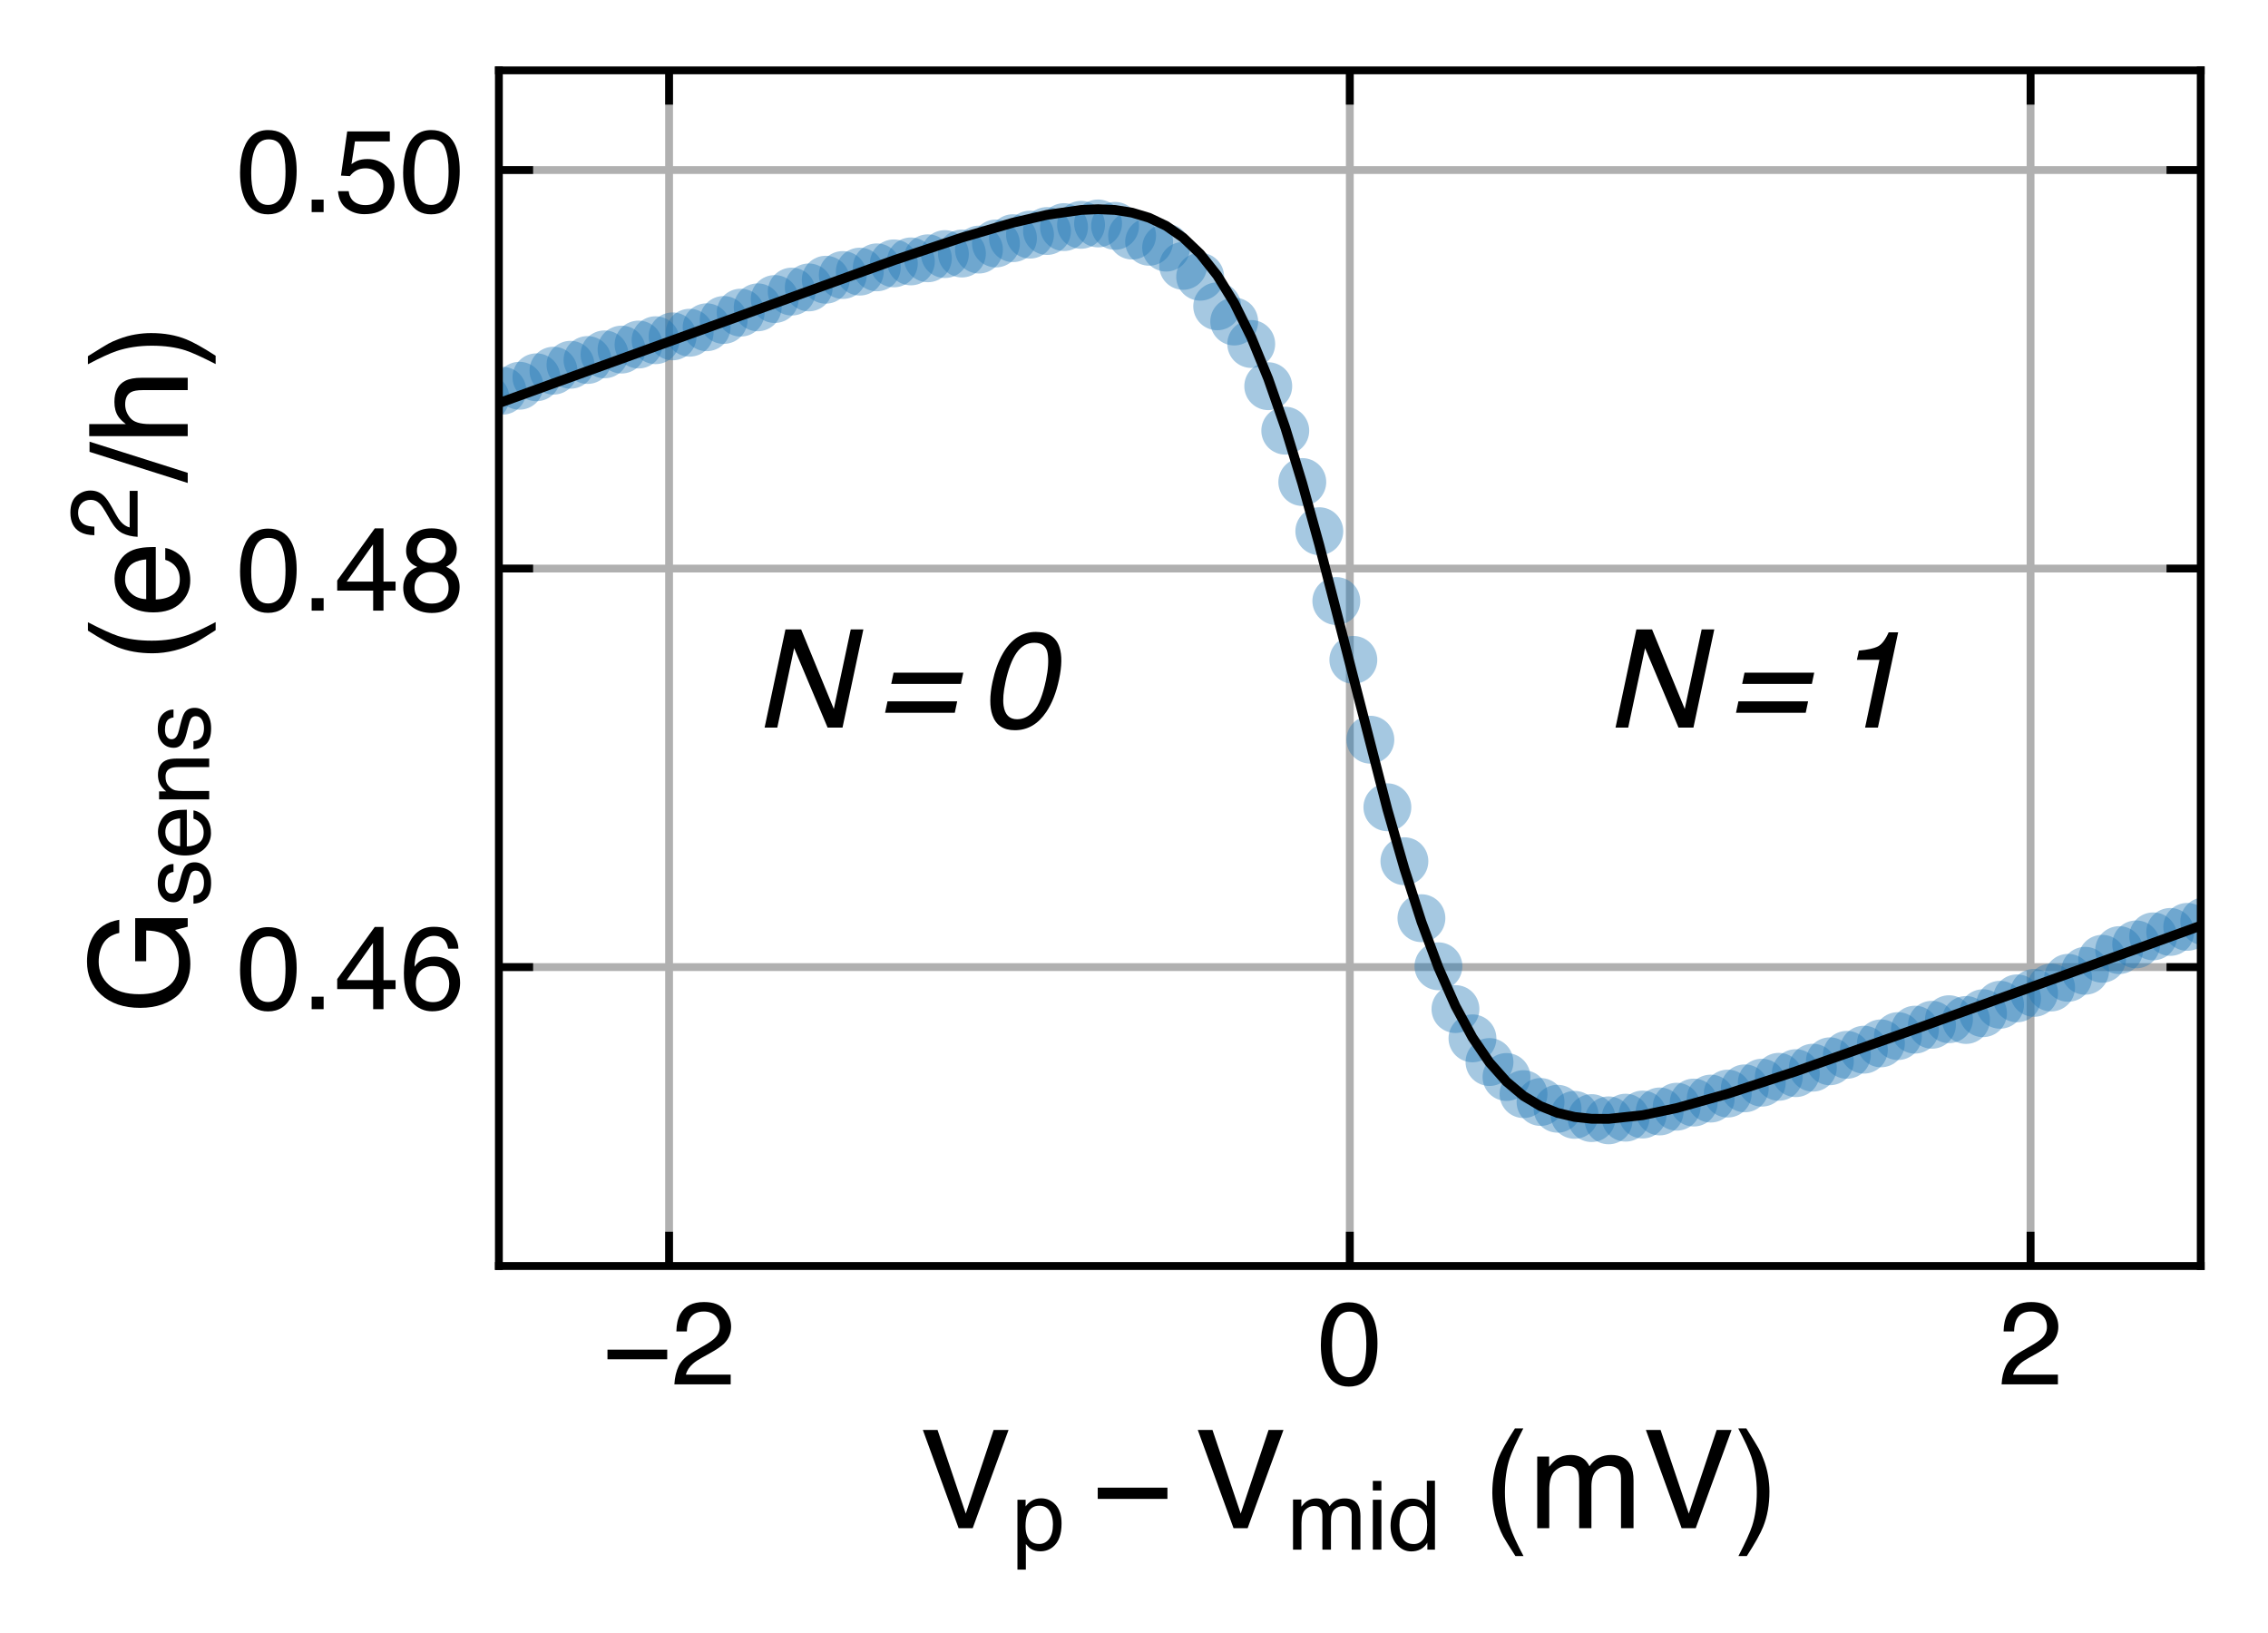 <?xml version="1.0" encoding="utf-8" standalone="no"?>
<!DOCTYPE svg PUBLIC "-//W3C//DTD SVG 1.1//EN"
  "http://www.w3.org/Graphics/SVG/1.1/DTD/svg11.dtd">
<!-- Created with matplotlib (http://matplotlib.org/) -->
<svg height="167pt" version="1.1" viewBox="0 0 232 167" width="232pt" xmlns="http://www.w3.org/2000/svg" xmlns:xlink="http://www.w3.org/1999/xlink">
 <defs>
  <style type="text/css">
*{stroke-linecap:butt;stroke-linejoin:round;}
  </style>
 </defs>
 <g id="figure_1">
  <g id="patch_1">
   <path d="M 0 167.869 
L 232.319 167.869 
L 232.319 0 
L 0 0 
z
" style="fill:#ffffff;"/>
  </g>
  <g id="axes_1">
   <g id="patch_2">
    <path d="M 51.033 129.5 
L 225.119 129.5 
L 225.119 7.2 
L 51.033 7.2 
z
" style="fill:#ffffff;"/>
   </g>
   <g id="matplotlib.axis_1">
    <g id="xtick_1">
     <g id="line2d_1">
      <path clip-path="url(#p22326c3500)" d="M 68.442 129.5 
L 68.442 7.2 
" style="fill:none;stroke:#b0b0b0;stroke-linecap:square;stroke-width:0.8;"/>
     </g>
     <g id="line2d_2">
      <defs>
       <path d="M 0 0 
L 0 -3.5 
" id="m5e6b45f8fa" style="stroke:#000000;stroke-width:0.8;"/>
      </defs>
      <g>
       <use style="stroke:#000000;stroke-width:0.8;" x="68.442" xlink:href="#m5e6b45f8fa" y="129.5"/>
      </g>
     </g>
     <g id="line2d_3">
      <defs>
       <path d="M 0 0 
L 0 3.5 
" id="md43f0198aa" style="stroke:#000000;stroke-width:0.8;"/>
      </defs>
      <g>
       <use style="stroke:#000000;stroke-width:0.8;" x="68.442" xlink:href="#md43f0198aa" y="7.2"/>
      </g>
     </g>
     <g id="text_1">
      <!-- −2 -->
      <defs>
       <path d="M 55.422 29.594 
L 55.422 21.391 
L 4.5 21.391 
L 4.5 29.594 
z
" id="Helvetica-2212"/>
       <path d="M 3.125 0 
Q 3.609 9.031 6.859 15.719 
Q 10.109 22.406 19.531 27.875 
L 28.906 33.297 
Q 35.203 36.969 37.75 39.547 
Q 41.75 43.609 41.75 48.828 
Q 41.75 54.938 38.078 58.516 
Q 34.422 62.109 28.328 62.109 
Q 19.281 62.109 15.828 55.281 
Q 13.969 51.609 13.766 45.125 
L 4.828 45.125 
Q 4.984 54.25 8.203 60.016 
Q 13.922 70.172 28.375 70.172 
Q 40.375 70.172 45.922 63.672 
Q 51.469 57.172 51.469 49.219 
Q 51.469 40.828 45.562 34.859 
Q 42.141 31.391 33.297 26.469 
L 26.609 22.75 
Q 21.828 20.125 19.094 17.719 
Q 14.203 13.484 12.938 8.297 
L 51.125 8.297 
L 51.125 0 
L 3.125 0 
z
" id="Helvetica-32"/>
      </defs>
      <g transform="translate(61.601 141.608)scale(0.12 -0.12)">
       <use xlink:href="#Helvetica-2212"/>
       <use x="58.398" xlink:href="#Helvetica-32"/>
      </g>
     </g>
    </g>
    <g id="xtick_2">
     <g id="line2d_4">
      <path clip-path="url(#p22326c3500)" d="M 138.076 129.5 
L 138.076 7.2 
" style="fill:none;stroke:#b0b0b0;stroke-linecap:square;stroke-width:0.8;"/>
     </g>
     <g id="line2d_5">
      <g>
       <use style="stroke:#000000;stroke-width:0.8;" x="138.076" xlink:href="#m5e6b45f8fa" y="129.5"/>
      </g>
     </g>
     <g id="line2d_6">
      <g>
       <use style="stroke:#000000;stroke-width:0.8;" x="138.076" xlink:href="#md43f0198aa" y="7.2"/>
      </g>
     </g>
     <g id="text_2">
      <!-- 0 -->
      <defs>
       <path d="M 27.047 69.922 
Q 40.625 69.922 46.688 58.734 
Q 51.375 50.094 51.375 35.062 
Q 51.375 20.797 47.125 11.469 
Q 40.969 -1.906 27 -1.906 
Q 14.406 -1.906 8.25 9.031 
Q 3.125 18.172 3.125 33.547 
Q 3.125 45.453 6.203 54 
Q 11.969 69.922 27.047 69.922 
z
M 26.953 6.109 
Q 33.797 6.109 37.844 12.156 
Q 41.891 18.219 41.891 34.719 
Q 41.891 46.625 38.953 54.312 
Q 36.031 62.016 27.594 62.016 
Q 19.828 62.016 16.234 54.703 
Q 12.641 47.406 12.641 33.203 
Q 12.641 22.516 14.938 16.016 
Q 18.453 6.109 26.953 6.109 
z
" id="Helvetica-30"/>
      </defs>
      <g transform="translate(134.74 141.608)scale(0.12 -0.12)">
       <use xlink:href="#Helvetica-30"/>
      </g>
     </g>
    </g>
    <g id="xtick_3">
     <g id="line2d_7">
      <path clip-path="url(#p22326c3500)" d="M 207.711 129.5 
L 207.711 7.2 
" style="fill:none;stroke:#b0b0b0;stroke-linecap:square;stroke-width:0.8;"/>
     </g>
     <g id="line2d_8">
      <g>
       <use style="stroke:#000000;stroke-width:0.8;" x="207.711" xlink:href="#m5e6b45f8fa" y="129.5"/>
      </g>
     </g>
     <g id="line2d_9">
      <g>
       <use style="stroke:#000000;stroke-width:0.8;" x="207.711" xlink:href="#md43f0198aa" y="7.2"/>
      </g>
     </g>
     <g id="text_3">
      <!-- 2 -->
      <g transform="translate(204.374 141.608)scale(0.12 -0.12)">
       <use xlink:href="#Helvetica-32"/>
      </g>
     </g>
    </g>
    <g id="text_4">
     <!-- $V_{p} - V_{mid}$ (mV) -->
     <defs>
      <path d="M 13.281 71.734 
L 33.891 10.641 
L 54.25 71.734 
L 65.141 71.734 
L 38.969 0 
L 28.656 0 
L 2.547 71.734 
z
" id="Helvetica-56"/>
      <path d="M 28.516 5.906 
Q 34.672 5.906 38.75 11.062 
Q 42.828 16.219 42.828 26.469 
Q 42.828 32.719 41.016 37.203 
Q 37.594 45.844 28.516 45.844 
Q 19.391 45.844 16.016 36.719 
Q 14.203 31.844 14.203 24.312 
Q 14.203 18.266 16.016 14.016 
Q 19.438 5.906 28.516 5.906 
z
M 5.766 52.047 
L 14.312 52.047 
L 14.312 45.125 
Q 16.938 48.688 20.062 50.641 
Q 24.516 53.562 30.516 53.562 
Q 39.406 53.562 45.609 46.75 
Q 51.812 39.938 51.812 27.297 
Q 51.812 10.203 42.875 2.875 
Q 37.203 -1.766 29.688 -1.766 
Q 23.781 -1.766 19.781 0.828 
Q 17.438 2.297 14.547 5.859 
L 14.547 -20.844 
L 5.766 -20.844 
z
" id="Helvetica-70"/>
      <path d="M 6.453 52.297 
L 15.141 52.297 
L 15.141 44.875 
Q 18.266 48.734 20.797 50.484 
Q 25.141 53.469 30.672 53.469 
Q 36.922 53.469 40.719 50.391 
Q 42.875 48.641 44.625 45.219 
Q 47.562 49.422 51.516 51.438 
Q 55.469 53.469 60.406 53.469 
Q 70.953 53.469 74.75 45.844 
Q 76.812 41.75 76.812 34.812 
L 76.812 0 
L 67.672 0 
L 67.672 36.328 
Q 67.672 41.547 65.062 43.5 
Q 62.453 45.453 58.688 45.453 
Q 53.516 45.453 49.781 41.984 
Q 46.047 38.531 46.047 30.422 
L 46.047 0 
L 37.109 0 
L 37.109 34.125 
Q 37.109 39.453 35.844 41.891 
Q 33.844 45.562 28.375 45.562 
Q 23.391 45.562 19.312 41.703 
Q 15.234 37.844 15.234 27.734 
L 15.234 0 
L 6.453 0 
z
" id="Helvetica-6d"/>
      <path d="M 6.453 52.047 
L 15.375 52.047 
L 15.375 0 
L 6.453 0 
z
M 6.453 71.734 
L 15.375 71.734 
L 15.375 61.766 
L 6.453 61.766 
z
" id="Helvetica-69"/>
      <path d="M 12.016 25.531 
Q 12.016 17.141 15.578 11.469 
Q 19.141 5.812 27 5.812 
Q 33.109 5.812 37.031 11.062 
Q 40.969 16.312 40.969 26.125 
Q 40.969 36.031 36.906 40.797 
Q 32.859 45.562 26.906 45.562 
Q 20.266 45.562 16.141 40.484 
Q 12.016 35.406 12.016 25.531 
z
M 25.25 53.219 
Q 31.25 53.219 35.297 50.688 
Q 37.641 49.219 40.625 45.562 
L 40.625 71.969 
L 49.078 71.969 
L 49.078 0 
L 41.156 0 
L 41.156 7.281 
Q 38.094 2.438 33.891 0.281 
Q 29.688 -1.859 24.266 -1.859 
Q 15.531 -1.859 9.125 5.484 
Q 2.734 12.844 2.734 25.047 
Q 2.734 36.469 8.562 44.844 
Q 14.406 53.219 25.25 53.219 
z
" id="Helvetica-64"/>
      <path id="Helvetica-20"/>
      <path d="M 29.594 72.906 
Q 21.922 58.016 19.625 50.984 
Q 16.156 40.281 16.156 26.266 
Q 16.156 12.109 20.125 0.391 
Q 22.562 -6.844 29.734 -20.406 
L 23.828 -20.406 
Q 16.703 -9.281 14.984 -6.203 
Q 13.281 -3.125 11.281 2.156 
Q 8.547 9.375 7.469 17.578 
Q 6.938 21.828 6.938 25.688 
Q 6.938 40.141 11.469 51.422 
Q 14.359 58.594 23.484 72.906 
z
" id="Helvetica-28"/>
      <path d="M 3.469 -20.406 
Q 11.234 -5.281 13.484 1.656 
Q 16.891 12.156 16.891 26.266 
Q 16.891 40.375 12.938 52.094 
Q 10.5 59.328 3.328 72.906 
L 9.234 72.906 
Q 16.75 60.891 18.328 58.078 
Q 19.922 55.281 21.781 50.344 
Q 24.125 44.234 25.125 38.281 
Q 26.125 32.328 26.125 26.812 
Q 26.125 12.359 21.531 1.031 
Q 18.656 -6.25 9.578 -20.406 
z
" id="Helvetica-29"/>
     </defs>
     <g transform="translate(94.046 156.329)scale(0.14 -0.14)">
      <use transform="translate(0 0.094)" xlink:href="#Helvetica-56"/>
      <use transform="translate(67.614 -15.595)scale(0.7)" xlink:href="#Helvetica-70"/>
      <use transform="translate(125.82 0.094)" xlink:href="#Helvetica-2212"/>
      <use transform="translate(200.879 0.094)" xlink:href="#Helvetica-56"/>
      <use transform="translate(268.493 -15.595)scale(0.7)" xlink:href="#Helvetica-6d"/>
      <use transform="translate(326.804 -15.595)scale(0.7)" xlink:href="#Helvetica-69"/>
      <use transform="translate(342.355 -15.595)scale(0.7)" xlink:href="#Helvetica-64"/>
      <use transform="translate(383.901 0.094)" xlink:href="#Helvetica-20"/>
      <use transform="translate(411.684 0.094)" xlink:href="#Helvetica-28"/>
      <use transform="translate(444.985 0.094)" xlink:href="#Helvetica-6d"/>
      <use transform="translate(528.286 0.094)" xlink:href="#Helvetica-56"/>
      <use transform="translate(594.985 0.094)" xlink:href="#Helvetica-29"/>
     </g>
    </g>
   </g>
   <g id="matplotlib.axis_2">
    <g id="ytick_1">
     <g id="line2d_10">
      <path clip-path="url(#p22326c3500)" d="M 51.033 98.925 
L 225.119 98.925 
" style="fill:none;stroke:#b0b0b0;stroke-linecap:square;stroke-width:0.8;"/>
     </g>
     <g id="line2d_11">
      <defs>
       <path d="M 0 0 
L 3.5 0 
" id="m29581213db" style="stroke:#000000;stroke-width:0.8;"/>
      </defs>
      <g>
       <use style="stroke:#000000;stroke-width:0.8;" x="51.033" xlink:href="#m29581213db" y="98.925"/>
      </g>
     </g>
     <g id="line2d_12">
      <defs>
       <path d="M 0 0 
L -3.5 0 
" id="m066fc83ac3" style="stroke:#000000;stroke-width:0.8;"/>
      </defs>
      <g>
       <use style="stroke:#000000;stroke-width:0.8;" x="225.119" xlink:href="#m066fc83ac3" y="98.925"/>
      </g>
     </g>
     <g id="text_5">
      <!-- 0.46 -->
      <defs>
       <path d="M 8.547 10.641 
L 18.75 10.641 
L 18.75 0 
L 8.547 0 
z
" id="Helvetica-2e"/>
       <path d="M 33.062 24.75 
L 33.062 56.453 
L 10.641 24.75 
z
M 33.203 0 
L 33.203 17.094 
L 2.547 17.094 
L 2.547 25.688 
L 34.578 70.125 
L 42 70.125 
L 42 24.75 
L 52.297 24.75 
L 52.297 17.094 
L 42 17.094 
L 42 0 
z
" id="Helvetica-34"/>
       <path d="M 29.25 70.219 
Q 40.969 70.219 45.578 64.141 
Q 50.203 58.062 50.203 51.609 
L 41.5 51.609 
Q 40.719 55.766 39.016 58.109 
Q 35.844 62.5 29.391 62.5 
Q 22.016 62.5 17.672 55.688 
Q 13.328 48.875 12.844 36.188 
Q 15.875 40.625 20.453 42.828 
Q 24.656 44.781 29.828 44.781 
Q 38.625 44.781 45.156 39.156 
Q 51.703 33.547 51.703 22.406 
Q 51.703 12.891 45.5 5.531 
Q 39.312 -1.812 27.828 -1.812 
Q 18.016 -1.812 10.891 5.641 
Q 3.766 13.094 3.766 30.719 
Q 3.766 43.75 6.938 52.828 
Q 13.031 70.219 29.25 70.219 
z
M 28.609 6 
Q 35.547 6 38.984 10.656 
Q 42.438 15.328 42.438 21.688 
Q 42.438 27.047 39.359 31.906 
Q 36.281 36.766 28.172 36.766 
Q 22.516 36.766 18.234 33 
Q 13.969 29.25 13.969 21.688 
Q 13.969 15.047 17.844 10.516 
Q 21.734 6 28.609 6 
z
" id="Helvetica-36"/>
      </defs>
      <g transform="translate(24.18 103.229)scale(0.12 -0.12)">
       <use xlink:href="#Helvetica-30"/>
       <use x="55.615" xlink:href="#Helvetica-2e"/>
       <use x="83.398" xlink:href="#Helvetica-34"/>
       <use x="139.014" xlink:href="#Helvetica-36"/>
      </g>
     </g>
    </g>
    <g id="ytick_2">
     <g id="line2d_13">
      <path clip-path="url(#p22326c3500)" d="M 51.033 58.158 
L 225.119 58.158 
" style="fill:none;stroke:#b0b0b0;stroke-linecap:square;stroke-width:0.8;"/>
     </g>
     <g id="line2d_14">
      <g>
       <use style="stroke:#000000;stroke-width:0.8;" x="51.033" xlink:href="#m29581213db" y="58.158"/>
      </g>
     </g>
     <g id="line2d_15">
      <g>
       <use style="stroke:#000000;stroke-width:0.8;" x="225.119" xlink:href="#m066fc83ac3" y="58.158"/>
      </g>
     </g>
     <g id="text_6">
      <!-- 0.48 -->
      <defs>
       <path d="M 27.203 40.625 
Q 33.016 40.625 36.281 43.875 
Q 39.547 47.125 39.547 51.609 
Q 39.547 55.516 36.422 58.781 
Q 33.297 62.062 26.906 62.062 
Q 20.562 62.062 17.719 58.781 
Q 14.891 55.516 14.891 51.125 
Q 14.891 46.188 18.547 43.406 
Q 22.219 40.625 27.203 40.625 
z
M 27.734 6 
Q 33.844 6 37.859 9.297 
Q 41.891 12.594 41.891 19.141 
Q 41.891 25.922 37.734 29.438 
Q 33.594 32.953 27.094 32.953 
Q 20.797 32.953 16.812 29.359 
Q 12.844 25.781 12.844 19.438 
Q 12.844 13.969 16.484 9.984 
Q 20.125 6 27.734 6 
z
M 15.234 37.25 
Q 11.578 38.812 9.516 40.922 
Q 5.672 44.828 5.672 51.078 
Q 5.672 58.891 11.328 64.5 
Q 17 70.125 27.391 70.125 
Q 37.453 70.125 43.156 64.812 
Q 48.875 59.516 48.875 52.438 
Q 48.875 45.906 45.562 41.844 
Q 43.703 39.547 39.797 37.359 
Q 44.141 35.359 46.625 32.766 
Q 51.266 27.875 51.266 20.062 
Q 51.266 10.844 45.062 4.422 
Q 38.875 -2 27.547 -2 
Q 17.328 -2 10.266 3.531 
Q 3.219 9.078 3.219 19.625 
Q 3.219 25.828 6.25 30.344 
Q 9.281 34.859 15.234 37.25 
z
" id="Helvetica-38"/>
      </defs>
      <g transform="translate(24.18 62.462)scale(0.12 -0.12)">
       <use xlink:href="#Helvetica-30"/>
       <use x="55.615" xlink:href="#Helvetica-2e"/>
       <use x="83.398" xlink:href="#Helvetica-34"/>
       <use x="139.014" xlink:href="#Helvetica-38"/>
      </g>
     </g>
    </g>
    <g id="ytick_3">
     <g id="line2d_16">
      <path clip-path="url(#p22326c3500)" d="M 51.033 17.392 
L 225.119 17.392 
" style="fill:none;stroke:#b0b0b0;stroke-linecap:square;stroke-width:0.8;"/>
     </g>
     <g id="line2d_17">
      <g>
       <use style="stroke:#000000;stroke-width:0.8;" x="51.033" xlink:href="#m29581213db" y="17.392"/>
      </g>
     </g>
     <g id="line2d_18">
      <g>
       <use style="stroke:#000000;stroke-width:0.8;" x="225.119" xlink:href="#m066fc83ac3" y="17.392"/>
      </g>
     </g>
     <g id="text_7">
      <!-- 0.50 -->
      <defs>
       <path d="M 12.359 17.828 
Q 13.234 10.297 19.344 7.422 
Q 22.469 5.953 26.562 5.953 
Q 34.375 5.953 38.125 10.938 
Q 41.891 15.922 41.891 21.969 
Q 41.891 29.297 37.422 33.297 
Q 32.953 37.312 26.703 37.312 
Q 22.172 37.312 18.922 35.547 
Q 15.672 33.797 13.375 30.672 
L 5.766 31.109 
L 11.078 68.75 
L 47.406 68.75 
L 47.406 60.25 
L 17.672 60.25 
L 14.703 40.828 
Q 17.141 42.672 19.344 43.609 
Q 23.25 45.219 28.375 45.219 
Q 37.984 45.219 44.672 39.016 
Q 51.375 32.812 51.375 23.297 
Q 51.375 13.375 45.234 5.797 
Q 39.109 -1.766 25.688 -1.766 
Q 17.141 -1.766 10.562 3.047 
Q 4 7.859 3.219 17.828 
z
" id="Helvetica-35"/>
      </defs>
      <g transform="translate(24.18 21.696)scale(0.12 -0.12)">
       <use xlink:href="#Helvetica-30"/>
       <use x="55.615" xlink:href="#Helvetica-2e"/>
       <use x="83.398" xlink:href="#Helvetica-35"/>
       <use x="139.014" xlink:href="#Helvetica-30"/>
      </g>
     </g>
    </g>
    <g id="text_8">
     <!-- G$_{sens}$ $(e^2/h)$ -->
     <defs>
      <path d="M 38.625 73.578 
Q 48.734 73.578 56.109 69.672 
Q 66.797 64.062 69.188 50 
L 59.578 50 
Q 57.812 57.859 52.297 61.453 
Q 46.781 65.047 38.375 65.047 
Q 28.422 65.047 21.609 57.562 
Q 14.797 50.094 14.797 35.297 
Q 14.797 22.516 20.406 14.484 
Q 26.031 6.453 38.719 6.453 
Q 48.438 6.453 54.812 12.078 
Q 61.188 17.719 61.328 30.328 
L 38.875 30.328 
L 38.875 38.375 
L 70.359 38.375 
L 70.359 0 
L 64.109 0 
L 61.766 9.234 
Q 56.844 3.812 53.031 1.703 
Q 46.625 -1.906 36.766 -1.906 
Q 24.031 -1.906 14.844 6.344 
Q 4.828 16.703 4.828 34.766 
Q 4.828 52.781 14.594 63.422 
Q 23.875 73.578 38.625 73.578 
z
M 37.016 73.688 
z
" id="Helvetica-47"/>
      <path d="M 11.672 16.406 
Q 12.062 12.016 13.875 9.672 
Q 17.188 5.422 25.391 5.422 
Q 30.281 5.422 33.984 7.547 
Q 37.703 9.672 37.703 14.109 
Q 37.703 17.484 34.719 19.234 
Q 32.812 20.312 27.203 21.734 
L 20.219 23.484 
Q 13.531 25.141 10.359 27.203 
Q 4.688 30.766 4.688 37.062 
Q 4.688 44.484 10.031 49.062 
Q 15.375 53.656 24.422 53.656 
Q 36.234 53.656 41.453 46.734 
Q 44.734 42.328 44.625 37.25 
L 36.328 37.25 
Q 36.078 40.234 34.234 42.672 
Q 31.203 46.141 23.734 46.141 
Q 18.75 46.141 16.188 44.234 
Q 13.625 42.328 13.625 39.203 
Q 13.625 35.797 17 33.734 
Q 18.953 32.516 22.75 31.594 
L 28.562 30.172 
Q 38.031 27.875 41.266 25.734 
Q 46.391 22.359 46.391 15.141 
Q 46.391 8.156 41.094 3.078 
Q 35.797 -2 24.953 -2 
Q 13.281 -2 8.422 3.297 
Q 3.562 8.594 3.219 16.406 
z
M 24.656 53.562 
z
" id="Helvetica-73"/>
      <path d="M 28.219 53.469 
Q 33.797 53.469 39.016 50.859 
Q 44.234 48.25 46.969 44.094 
Q 49.609 40.141 50.484 34.859 
Q 51.266 31.25 51.266 23.344 
L 12.938 23.344 
Q 13.188 15.375 16.703 10.562 
Q 20.219 5.766 27.594 5.766 
Q 34.469 5.766 38.578 10.297 
Q 40.922 12.938 41.891 16.406 
L 50.531 16.406 
Q 50.203 13.531 48.266 9.984 
Q 46.344 6.453 43.953 4.203 
Q 39.938 0.297 34.031 -1.078 
Q 30.859 -1.859 26.859 -1.859 
Q 17.094 -1.859 10.297 5.25 
Q 3.516 12.359 3.516 25.141 
Q 3.516 37.75 10.344 45.609 
Q 17.188 53.469 28.219 53.469 
z
M 42.234 30.328 
Q 41.703 36.031 39.75 39.453 
Q 36.141 45.797 27.688 45.797 
Q 21.625 45.797 17.516 41.422 
Q 13.422 37.062 13.188 30.328 
z
M 27.391 53.562 
z
" id="Helvetica-65"/>
      <path d="M 6.453 52.297 
L 14.797 52.297 
L 14.797 44.875 
Q 18.5 49.469 22.656 51.469 
Q 26.812 53.469 31.891 53.469 
Q 43.016 53.469 46.922 45.703 
Q 49.078 41.453 49.078 33.547 
L 49.078 0 
L 40.141 0 
L 40.141 32.953 
Q 40.141 37.75 38.719 40.672 
Q 36.375 45.562 30.219 45.562 
Q 27.094 45.562 25.094 44.922 
Q 21.484 43.844 18.75 40.625 
Q 16.547 38.031 15.891 35.266 
Q 15.234 32.516 15.234 27.391 
L 15.234 0 
L 6.453 0 
z
M 27.094 53.562 
z
" id="Helvetica-6e"/>
      <path d="M 22.75 71.734 
L 30.172 71.734 
L 7.422 0 
L 0 0 
z
" id="Helvetica-2f"/>
      <path d="M 6.453 71.969 
L 15.234 71.969 
L 15.234 45.219 
Q 18.359 49.172 20.844 50.781 
Q 25.094 53.562 31.453 53.562 
Q 42.828 53.562 46.875 45.609 
Q 49.078 41.266 49.078 33.547 
L 49.078 0 
L 40.047 0 
L 40.047 32.953 
Q 40.047 38.719 38.578 41.406 
Q 36.188 45.703 29.594 45.703 
Q 24.125 45.703 19.672 41.938 
Q 15.234 38.188 15.234 27.734 
L 15.234 0 
L 6.453 0 
z
" id="Helvetica-68"/>
     </defs>
     <g transform="translate(19.24 103.77)rotate(-90)scale(0.14 -0.14)">
      <use transform="translate(0 0.272)" xlink:href="#Helvetica-47"/>
      <use transform="translate(78.698 -15.417)scale(0.7)" xlink:href="#Helvetica-73"/>
      <use transform="translate(113.698 -15.417)scale(0.7)" xlink:href="#Helvetica-65"/>
      <use transform="translate(152.629 -15.417)scale(0.7)" xlink:href="#Helvetica-6e"/>
      <use transform="translate(191.56 -15.417)scale(0.7)" xlink:href="#Helvetica-73"/>
      <use transform="translate(229.175 0.272)" xlink:href="#Helvetica-20"/>
      <use transform="translate(256.958 0.272)" xlink:href="#Helvetica-28"/>
      <use transform="translate(290.259 0.272)" xlink:href="#Helvetica-65"/>
      <use transform="translate(346.789 36.88)scale(0.7)" xlink:href="#Helvetica-32"/>
      <use transform="translate(388.334 0.272)" xlink:href="#Helvetica-2f"/>
      <use transform="translate(416.118 0.272)" xlink:href="#Helvetica-68"/>
      <use transform="translate(471.733 0.272)" xlink:href="#Helvetica-29"/>
     </g>
    </g>
   </g>
   <g id="PathCollection_1">
    <defs>
     <path d="M 0 2.449 
C 0.65 2.449 1.273 2.191 1.732 1.732 
C 2.191 1.273 2.449 0.65 2.449 0 
C 2.449 -0.65 2.191 -1.273 1.732 -1.732 
C 1.273 -2.191 0.65 -2.449 0 -2.449 
C -0.65 -2.449 -1.273 -2.191 -1.732 -1.732 
C -2.191 -1.273 -2.449 -0.65 -2.449 0 
C -2.449 0.65 -2.191 1.273 -1.732 1.732 
C -1.273 2.191 -0.65 2.449 0 2.449 
z
" id="mecf668297f"/>
    </defs>
    <g clip-path="url(#p22326c3500)">
     <use style="fill:#1f77b4;fill-opacity:0.4;" x="-1" xlink:href="#mecf668297f" y="59.015"/>
     <use style="fill:#1f77b4;fill-opacity:0.4;" x="-0.831" xlink:href="#mecf668297f" y="58.936"/>
     <use style="fill:#1f77b4;fill-opacity:0.4;" x="0.909" xlink:href="#mecf668297f" y="58.101"/>
     <use style="fill:#1f77b4;fill-opacity:0.4;" x="2.65" xlink:href="#mecf668297f" y="57.575"/>
     <use style="fill:#1f77b4;fill-opacity:0.4;" x="4.391" xlink:href="#mecf668297f" y="57.096"/>
     <use style="fill:#1f77b4;fill-opacity:0.4;" x="6.132" xlink:href="#mecf668297f" y="56.215"/>
     <use style="fill:#1f77b4;fill-opacity:0.4;" x="7.873" xlink:href="#mecf668297f" y="55.607"/>
     <use style="fill:#1f77b4;fill-opacity:0.4;" x="9.614" xlink:href="#mecf668297f" y="54.839"/>
     <use style="fill:#1f77b4;fill-opacity:0.4;" x="11.355" xlink:href="#mecf668297f" y="54.395"/>
     <use style="fill:#1f77b4;fill-opacity:0.4;" x="13.096" xlink:href="#mecf668297f" y="53.93"/>
     <use style="fill:#1f77b4;fill-opacity:0.4;" x="14.836" xlink:href="#mecf668297f" y="53.465"/>
     <use style="fill:#1f77b4;fill-opacity:0.4;" x="16.577" xlink:href="#mecf668297f" y="53"/>
     <use style="fill:#1f77b4;fill-opacity:0.4;" x="18.318" xlink:href="#mecf668297f" y="52.458"/>
     <use style="fill:#1f77b4;fill-opacity:0.4;" x="20.059" xlink:href="#mecf668297f" y="51.926"/>
     <use style="fill:#1f77b4;fill-opacity:0.4;" x="21.8" xlink:href="#mecf668297f" y="51.586"/>
     <use style="fill:#1f77b4;fill-opacity:0.4;" x="23.541" xlink:href="#mecf668297f" y="50.858"/>
     <use style="fill:#1f77b4;fill-opacity:0.4;" x="25.282" xlink:href="#mecf668297f" y="50.273"/>
     <use style="fill:#1f77b4;fill-opacity:0.4;" x="27.022" xlink:href="#mecf668297f" y="49.579"/>
     <use style="fill:#1f77b4;fill-opacity:0.4;" x="28.763" xlink:href="#mecf668297f" y="48.768"/>
     <use style="fill:#1f77b4;fill-opacity:0.4;" x="30.504" xlink:href="#mecf668297f" y="48.057"/>
     <use style="fill:#1f77b4;fill-opacity:0.4;" x="32.245" xlink:href="#mecf668297f" y="47.174"/>
     <use style="fill:#1f77b4;fill-opacity:0.4;" x="33.986" xlink:href="#mecf668297f" y="46.572"/>
     <use style="fill:#1f77b4;fill-opacity:0.4;" x="35.727" xlink:href="#mecf668297f" y="45.738"/>
     <use style="fill:#1f77b4;fill-opacity:0.4;" x="37.468" xlink:href="#mecf668297f" y="45.252"/>
     <use style="fill:#1f77b4;fill-opacity:0.4;" x="39.208" xlink:href="#mecf668297f" y="44.345"/>
     <use style="fill:#1f77b4;fill-opacity:0.4;" x="40.949" xlink:href="#mecf668297f" y="43.834"/>
     <use style="fill:#1f77b4;fill-opacity:0.4;" x="42.69" xlink:href="#mecf668297f" y="43.378"/>
     <use style="fill:#1f77b4;fill-opacity:0.4;" x="44.431" xlink:href="#mecf668297f" y="42.677"/>
     <use style="fill:#1f77b4;fill-opacity:0.4;" x="46.172" xlink:href="#mecf668297f" y="42.169"/>
     <use style="fill:#1f77b4;fill-opacity:0.4;" x="47.913" xlink:href="#mecf668297f" y="41.498"/>
     <use style="fill:#1f77b4;fill-opacity:0.4;" x="49.654" xlink:href="#mecf668297f" y="40.69"/>
     <use style="fill:#1f77b4;fill-opacity:0.4;" x="51.394" xlink:href="#mecf668297f" y="39.967"/>
     <use style="fill:#1f77b4;fill-opacity:0.4;" x="53.135" xlink:href="#mecf668297f" y="39.459"/>
     <use style="fill:#1f77b4;fill-opacity:0.4;" x="54.876" xlink:href="#mecf668297f" y="38.593"/>
     <use style="fill:#1f77b4;fill-opacity:0.4;" x="56.617" xlink:href="#mecf668297f" y="37.917"/>
     <use style="fill:#1f77b4;fill-opacity:0.4;" x="58.358" xlink:href="#mecf668297f" y="37.313"/>
     <use style="fill:#1f77b4;fill-opacity:0.4;" x="60.099" xlink:href="#mecf668297f" y="36.825"/>
     <use style="fill:#1f77b4;fill-opacity:0.4;" x="61.84" xlink:href="#mecf668297f" y="36.248"/>
     <use style="fill:#1f77b4;fill-opacity:0.4;" x="63.58" xlink:href="#mecf668297f" y="35.759"/>
     <use style="fill:#1f77b4;fill-opacity:0.4;" x="65.321" xlink:href="#mecf668297f" y="35.243"/>
     <use style="fill:#1f77b4;fill-opacity:0.4;" x="67.062" xlink:href="#mecf668297f" y="34.8"/>
     <use style="fill:#1f77b4;fill-opacity:0.4;" x="68.803" xlink:href="#mecf668297f" y="34.408"/>
     <use style="fill:#1f77b4;fill-opacity:0.4;" x="70.544" xlink:href="#mecf668297f" y="34.034"/>
     <use style="fill:#1f77b4;fill-opacity:0.4;" x="72.285" xlink:href="#mecf668297f" y="33.476"/>
     <use style="fill:#1f77b4;fill-opacity:0.4;" x="74.026" xlink:href="#mecf668297f" y="32.73"/>
     <use style="fill:#1f77b4;fill-opacity:0.4;" x="75.766" xlink:href="#mecf668297f" y="31.98"/>
     <use style="fill:#1f77b4;fill-opacity:0.4;" x="77.507" xlink:href="#mecf668297f" y="31.438"/>
     <use style="fill:#1f77b4;fill-opacity:0.4;" x="79.248" xlink:href="#mecf668297f" y="30.588"/>
     <use style="fill:#1f77b4;fill-opacity:0.4;" x="80.989" xlink:href="#mecf668297f" y="29.826"/>
     <use style="fill:#1f77b4;fill-opacity:0.4;" x="82.73" xlink:href="#mecf668297f" y="29.4"/>
     <use style="fill:#1f77b4;fill-opacity:0.4;" x="84.471" xlink:href="#mecf668297f" y="28.612"/>
     <use style="fill:#1f77b4;fill-opacity:0.4;" x="86.212" xlink:href="#mecf668297f" y="28.132"/>
     <use style="fill:#1f77b4;fill-opacity:0.4;" x="87.952" xlink:href="#mecf668297f" y="27.783"/>
     <use style="fill:#1f77b4;fill-opacity:0.4;" x="89.693" xlink:href="#mecf668297f" y="27.348"/>
     <use style="fill:#1f77b4;fill-opacity:0.4;" x="91.434" xlink:href="#mecf668297f" y="26.941"/>
     <use style="fill:#1f77b4;fill-opacity:0.4;" x="93.175" xlink:href="#mecf668297f" y="26.739"/>
     <use style="fill:#1f77b4;fill-opacity:0.4;" x="94.916" xlink:href="#mecf668297f" y="26.421"/>
     <use style="fill:#1f77b4;fill-opacity:0.4;" x="96.657" xlink:href="#mecf668297f" y="25.991"/>
     <use style="fill:#1f77b4;fill-opacity:0.4;" x="98.398" xlink:href="#mecf668297f" y="25.933"/>
     <use style="fill:#1f77b4;fill-opacity:0.4;" x="100.139" xlink:href="#mecf668297f" y="25.529"/>
     <use style="fill:#1f77b4;fill-opacity:0.4;" x="101.879" xlink:href="#mecf668297f" y="24.905"/>
     <use style="fill:#1f77b4;fill-opacity:0.4;" x="103.62" xlink:href="#mecf668297f" y="24.364"/>
     <use style="fill:#1f77b4;fill-opacity:0.4;" x="105.361" xlink:href="#mecf668297f" y="24.001"/>
     <use style="fill:#1f77b4;fill-opacity:0.4;" x="107.102" xlink:href="#mecf668297f" y="23.63"/>
     <use style="fill:#1f77b4;fill-opacity:0.4;" x="108.843" xlink:href="#mecf668297f" y="23.231"/>
     <use style="fill:#1f77b4;fill-opacity:0.4;" x="110.584" xlink:href="#mecf668297f" y="22.998"/>
     <use style="fill:#1f77b4;fill-opacity:0.4;" x="112.325" xlink:href="#mecf668297f" y="22.856"/>
     <use style="fill:#1f77b4;fill-opacity:0.4;" x="114.065" xlink:href="#mecf668297f" y="23.105"/>
     <use style="fill:#1f77b4;fill-opacity:0.4;" x="115.806" xlink:href="#mecf668297f" y="24.098"/>
     <use style="fill:#1f77b4;fill-opacity:0.4;" x="117.547" xlink:href="#mecf668297f" y="24.731"/>
     <use style="fill:#1f77b4;fill-opacity:0.4;" x="119.288" xlink:href="#mecf668297f" y="25.329"/>
     <use style="fill:#1f77b4;fill-opacity:0.4;" x="121.029" xlink:href="#mecf668297f" y="27.195"/>
     <use style="fill:#1f77b4;fill-opacity:0.4;" x="122.77" xlink:href="#mecf668297f" y="28.306"/>
     <use style="fill:#1f77b4;fill-opacity:0.4;" x="124.511" xlink:href="#mecf668297f" y="31.334"/>
     <use style="fill:#1f77b4;fill-opacity:0.4;" x="126.251" xlink:href="#mecf668297f" y="32.888"/>
     <use style="fill:#1f77b4;fill-opacity:0.4;" x="127.992" xlink:href="#mecf668297f" y="35.187"/>
     <use style="fill:#1f77b4;fill-opacity:0.4;" x="129.733" xlink:href="#mecf668297f" y="39.503"/>
     <use style="fill:#1f77b4;fill-opacity:0.4;" x="131.474" xlink:href="#mecf668297f" y="44.054"/>
     <use style="fill:#1f77b4;fill-opacity:0.4;" x="133.215" xlink:href="#mecf668297f" y="49.307"/>
     <use style="fill:#1f77b4;fill-opacity:0.4;" x="134.956" xlink:href="#mecf668297f" y="54.338"/>
     <use style="fill:#1f77b4;fill-opacity:0.4;" x="136.697" xlink:href="#mecf668297f" y="61.481"/>
     <use style="fill:#1f77b4;fill-opacity:0.4;" x="138.437" xlink:href="#mecf668297f" y="67.499"/>
     <use style="fill:#1f77b4;fill-opacity:0.4;" x="140.178" xlink:href="#mecf668297f" y="75.665"/>
     <use style="fill:#1f77b4;fill-opacity:0.4;" x="141.919" xlink:href="#mecf668297f" y="82.576"/>
     <use style="fill:#1f77b4;fill-opacity:0.4;" x="143.66" xlink:href="#mecf668297f" y="88.095"/>
     <use style="fill:#1f77b4;fill-opacity:0.4;" x="145.401" xlink:href="#mecf668297f" y="93.922"/>
     <use style="fill:#1f77b4;fill-opacity:0.4;" x="147.142" xlink:href="#mecf668297f" y="98.844"/>
     <use style="fill:#1f77b4;fill-opacity:0.4;" x="148.883" xlink:href="#mecf668297f" y="103.218"/>
     <use style="fill:#1f77b4;fill-opacity:0.4;" x="150.623" xlink:href="#mecf668297f" y="106.214"/>
     <use style="fill:#1f77b4;fill-opacity:0.4;" x="152.364" xlink:href="#mecf668297f" y="108.636"/>
     <use style="fill:#1f77b4;fill-opacity:0.4;" x="154.105" xlink:href="#mecf668297f" y="110.166"/>
     <use style="fill:#1f77b4;fill-opacity:0.4;" x="155.846" xlink:href="#mecf668297f" y="111.919"/>
     <use style="fill:#1f77b4;fill-opacity:0.4;" x="157.587" xlink:href="#mecf668297f" y="112.721"/>
     <use style="fill:#1f77b4;fill-opacity:0.4;" x="159.328" xlink:href="#mecf668297f" y="113.414"/>
     <use style="fill:#1f77b4;fill-opacity:0.4;" x="161.069" xlink:href="#mecf668297f" y="114.038"/>
     <use style="fill:#1f77b4;fill-opacity:0.4;" x="162.809" xlink:href="#mecf668297f" y="114.37"/>
     <use style="fill:#1f77b4;fill-opacity:0.4;" x="164.55" xlink:href="#mecf668297f" y="114.6"/>
     <use style="fill:#1f77b4;fill-opacity:0.4;" x="166.291" xlink:href="#mecf668297f" y="114.327"/>
     <use style="fill:#1f77b4;fill-opacity:0.4;" x="168.032" xlink:href="#mecf668297f" y="114.006"/>
     <use style="fill:#1f77b4;fill-opacity:0.4;" x="169.773" xlink:href="#mecf668297f" y="113.691"/>
     <use style="fill:#1f77b4;fill-opacity:0.4;" x="171.514" xlink:href="#mecf668297f" y="113.206"/>
     <use style="fill:#1f77b4;fill-opacity:0.4;" x="173.255" xlink:href="#mecf668297f" y="112.782"/>
     <use style="fill:#1f77b4;fill-opacity:0.4;" x="174.995" xlink:href="#mecf668297f" y="112.375"/>
     <use style="fill:#1f77b4;fill-opacity:0.4;" x="176.736" xlink:href="#mecf668297f" y="111.863"/>
     <use style="fill:#1f77b4;fill-opacity:0.4;" x="178.477" xlink:href="#mecf668297f" y="111.329"/>
     <use style="fill:#1f77b4;fill-opacity:0.4;" x="180.218" xlink:href="#mecf668297f" y="110.748"/>
     <use style="fill:#1f77b4;fill-opacity:0.4;" x="181.959" xlink:href="#mecf668297f" y="110.147"/>
     <use style="fill:#1f77b4;fill-opacity:0.4;" x="183.7" xlink:href="#mecf668297f" y="109.774"/>
     <use style="fill:#1f77b4;fill-opacity:0.4;" x="185.441" xlink:href="#mecf668297f" y="109.214"/>
     <use style="fill:#1f77b4;fill-opacity:0.4;" x="187.182" xlink:href="#mecf668297f" y="108.561"/>
     <use style="fill:#1f77b4;fill-opacity:0.4;" x="188.922" xlink:href="#mecf668297f" y="107.899"/>
     <use style="fill:#1f77b4;fill-opacity:0.4;" x="190.663" xlink:href="#mecf668297f" y="107.372"/>
     <use style="fill:#1f77b4;fill-opacity:0.4;" x="192.404" xlink:href="#mecf668297f" y="106.727"/>
     <use style="fill:#1f77b4;fill-opacity:0.4;" x="194.145" xlink:href="#mecf668297f" y="105.983"/>
     <use style="fill:#1f77b4;fill-opacity:0.4;" x="195.886" xlink:href="#mecf668297f" y="105.324"/>
     <use style="fill:#1f77b4;fill-opacity:0.4;" x="197.627" xlink:href="#mecf668297f" y="104.824"/>
     <use style="fill:#1f77b4;fill-opacity:0.4;" x="199.368" xlink:href="#mecf668297f" y="104.256"/>
     <use style="fill:#1f77b4;fill-opacity:0.4;" x="201.108" xlink:href="#mecf668297f" y="104.334"/>
     <use style="fill:#1f77b4;fill-opacity:0.4;" x="202.849" xlink:href="#mecf668297f" y="103.641"/>
     <use style="fill:#1f77b4;fill-opacity:0.4;" x="204.59" xlink:href="#mecf668297f" y="102.777"/>
     <use style="fill:#1f77b4;fill-opacity:0.4;" x="206.331" xlink:href="#mecf668297f" y="102.122"/>
     <use style="fill:#1f77b4;fill-opacity:0.4;" x="208.072" xlink:href="#mecf668297f" y="101.562"/>
     <use style="fill:#1f77b4;fill-opacity:0.4;" x="209.813" xlink:href="#mecf668297f" y="101.012"/>
     <use style="fill:#1f77b4;fill-opacity:0.4;" x="211.554" xlink:href="#mecf668297f" y="100.021"/>
     <use style="fill:#1f77b4;fill-opacity:0.4;" x="213.294" xlink:href="#mecf668297f" y="99.303"/>
     <use style="fill:#1f77b4;fill-opacity:0.4;" x="215.035" xlink:href="#mecf668297f" y="98.073"/>
     <use style="fill:#1f77b4;fill-opacity:0.4;" x="216.776" xlink:href="#mecf668297f" y="97.188"/>
     <use style="fill:#1f77b4;fill-opacity:0.4;" x="218.517" xlink:href="#mecf668297f" y="96.601"/>
     <use style="fill:#1f77b4;fill-opacity:0.4;" x="220.258" xlink:href="#mecf668297f" y="95.781"/>
     <use style="fill:#1f77b4;fill-opacity:0.4;" x="221.999" xlink:href="#mecf668297f" y="95.328"/>
     <use style="fill:#1f77b4;fill-opacity:0.4;" x="223.74" xlink:href="#mecf668297f" y="94.81"/>
     <use style="fill:#1f77b4;fill-opacity:0.4;" x="225.48" xlink:href="#mecf668297f" y="94.248"/>
     <use style="fill:#1f77b4;fill-opacity:0.4;" x="227.221" xlink:href="#mecf668297f" y="93.73"/>
     <use style="fill:#1f77b4;fill-opacity:0.4;" x="228.962" xlink:href="#mecf668297f" y="92.946"/>
     <use style="fill:#1f77b4;fill-opacity:0.4;" x="230.703" xlink:href="#mecf668297f" y="92.438"/>
     <use style="fill:#1f77b4;fill-opacity:0.4;" x="232.444" xlink:href="#mecf668297f" y="91.966"/>
     <use style="fill:#1f77b4;fill-opacity:0.4;" x="234.185" xlink:href="#mecf668297f" y="91.761"/>
     <use style="fill:#1f77b4;fill-opacity:0.4;" x="235.926" xlink:href="#mecf668297f" y="90.94"/>
     <use style="fill:#1f77b4;fill-opacity:0.4;" x="237.666" xlink:href="#mecf668297f" y="90.281"/>
     <use style="fill:#1f77b4;fill-opacity:0.4;" x="239.407" xlink:href="#mecf668297f" y="89.786"/>
     <use style="fill:#1f77b4;fill-opacity:0.4;" x="241.148" xlink:href="#mecf668297f" y="89.285"/>
     <use style="fill:#1f77b4;fill-opacity:0.4;" x="242.889" xlink:href="#mecf668297f" y="88.624"/>
     <use style="fill:#1f77b4;fill-opacity:0.4;" x="244.63" xlink:href="#mecf668297f" y="88.125"/>
     <use style="fill:#1f77b4;fill-opacity:0.4;" x="246.371" xlink:href="#mecf668297f" y="87.205"/>
     <use style="fill:#1f77b4;fill-opacity:0.4;" x="248.112" xlink:href="#mecf668297f" y="86.347"/>
     <use style="fill:#1f77b4;fill-opacity:0.4;" x="249.852" xlink:href="#mecf668297f" y="85.999"/>
     <use style="fill:#1f77b4;fill-opacity:0.4;" x="251.593" xlink:href="#mecf668297f" y="85.22"/>
     <use style="fill:#1f77b4;fill-opacity:0.4;" x="253.334" xlink:href="#mecf668297f" y="84.262"/>
     <use style="fill:#1f77b4;fill-opacity:0.4;" x="255.075" xlink:href="#mecf668297f" y="83.312"/>
     <use style="fill:#1f77b4;fill-opacity:0.4;" x="256.816" xlink:href="#mecf668297f" y="82.461"/>
     <use style="fill:#1f77b4;fill-opacity:0.4;" x="258.557" xlink:href="#mecf668297f" y="82.017"/>
     <use style="fill:#1f77b4;fill-opacity:0.4;" x="260.298" xlink:href="#mecf668297f" y="81.52"/>
     <use style="fill:#1f77b4;fill-opacity:0.4;" x="262.038" xlink:href="#mecf668297f" y="81.032"/>
     <use style="fill:#1f77b4;fill-opacity:0.4;" x="263.779" xlink:href="#mecf668297f" y="80.407"/>
     <use style="fill:#1f77b4;fill-opacity:0.4;" x="265.52" xlink:href="#mecf668297f" y="79.724"/>
     <use style="fill:#1f77b4;fill-opacity:0.4;" x="267.261" xlink:href="#mecf668297f" y="79.411"/>
     <use style="fill:#1f77b4;fill-opacity:0.4;" x="269.002" xlink:href="#mecf668297f" y="79.029"/>
     <use style="fill:#1f77b4;fill-opacity:0.4;" x="270.743" xlink:href="#mecf668297f" y="78.799"/>
     <use style="fill:#1f77b4;fill-opacity:0.4;" x="272.484" xlink:href="#mecf668297f" y="78.055"/>
     <use style="fill:#1f77b4;fill-opacity:0.4;" x="274.225" xlink:href="#mecf668297f" y="77.768"/>
     <use style="fill:#1f77b4;fill-opacity:0.4;" x="275.965" xlink:href="#mecf668297f" y="77.045"/>
     <use style="fill:#1f77b4;fill-opacity:0.4;" x="277.706" xlink:href="#mecf668297f" y="76.435"/>
     <use style="fill:#1f77b4;fill-opacity:0.4;" x="279.447" xlink:href="#mecf668297f" y="75.846"/>
     <use style="fill:#1f77b4;fill-opacity:0.4;" x="281.188" xlink:href="#mecf668297f" y="74.957"/>
     <use style="fill:#1f77b4;fill-opacity:0.4;" x="282.929" xlink:href="#mecf668297f" y="74.255"/>
     <use style="fill:#1f77b4;fill-opacity:0.4;" x="284.67" xlink:href="#mecf668297f" y="73.482"/>
     <use style="fill:#1f77b4;fill-opacity:0.4;" x="286.411" xlink:href="#mecf668297f" y="72.701"/>
     <use style="fill:#1f77b4;fill-opacity:0.4;" x="288.151" xlink:href="#mecf668297f" y="71.658"/>
     <use style="fill:#1f77b4;fill-opacity:0.4;" x="289.892" xlink:href="#mecf668297f" y="70.907"/>
     <use style="fill:#1f77b4;fill-opacity:0.4;" x="291.633" xlink:href="#mecf668297f" y="69.738"/>
     <use style="fill:#1f77b4;fill-opacity:0.4;" x="293.374" xlink:href="#mecf668297f" y="69.429"/>
     <use style="fill:#1f77b4;fill-opacity:0.4;" x="295.115" xlink:href="#mecf668297f" y="68.892"/>
     <use style="fill:#1f77b4;fill-opacity:0.4;" x="296.856" xlink:href="#mecf668297f" y="67.835"/>
     <use style="fill:#1f77b4;fill-opacity:0.4;" x="298.597" xlink:href="#mecf668297f" y="67.293"/>
     <use style="fill:#1f77b4;fill-opacity:0.4;" x="300.337" xlink:href="#mecf668297f" y="66.679"/>
     <use style="fill:#1f77b4;fill-opacity:0.4;" x="302.078" xlink:href="#mecf668297f" y="66.146"/>
     <use style="fill:#1f77b4;fill-opacity:0.4;" x="303.819" xlink:href="#mecf668297f" y="65.448"/>
     <use style="fill:#1f77b4;fill-opacity:0.4;" x="305.56" xlink:href="#mecf668297f" y="65.254"/>
     <use style="fill:#1f77b4;fill-opacity:0.4;" x="307.301" xlink:href="#mecf668297f" y="64.251"/>
     <use style="fill:#1f77b4;fill-opacity:0.4;" x="309.042" xlink:href="#mecf668297f" y="63.634"/>
     <use style="fill:#1f77b4;fill-opacity:0.4;" x="310.783" xlink:href="#mecf668297f" y="63.202"/>
     <use style="fill:#1f77b4;fill-opacity:0.4;" x="312.523" xlink:href="#mecf668297f" y="62.256"/>
     <use style="fill:#1f77b4;fill-opacity:0.4;" x="314.264" xlink:href="#mecf668297f" y="61.878"/>
     <use style="fill:#1f77b4;fill-opacity:0.4;" x="316.005" xlink:href="#mecf668297f" y="60.997"/>
     <use style="fill:#1f77b4;fill-opacity:0.4;" x="317.746" xlink:href="#mecf668297f" y="60.425"/>
     <use style="fill:#1f77b4;fill-opacity:0.4;" x="319.487" xlink:href="#mecf668297f" y="59.72"/>
     <use style="fill:#1f77b4;fill-opacity:0.4;" x="321.228" xlink:href="#mecf668297f" y="59.153"/>
     <use style="fill:#1f77b4;fill-opacity:0.4;" x="322.969" xlink:href="#mecf668297f" y="58.366"/>
     <use style="fill:#1f77b4;fill-opacity:0.4;" x="324.709" xlink:href="#mecf668297f" y="57.82"/>
     <use style="fill:#1f77b4;fill-opacity:0.4;" x="326.45" xlink:href="#mecf668297f" y="57.427"/>
    </g>
   </g>
   <g id="line2d_19">
    <path clip-path="url(#p22326c3500)" d="M -1 60.048 
L 91.434 26.626 
L 98.398 24.303 
L 103.62 22.778 
L 107.102 21.975 
L 110.584 21.478 
L 112.325 21.4 
L 114.065 21.478 
L 115.806 21.753 
L 117.547 22.276 
L 119.288 23.105 
L 121.029 24.311 
L 122.77 25.971 
L 124.511 28.169 
L 126.251 30.988 
L 127.992 34.498 
L 129.733 38.749 
L 131.474 43.747 
L 133.215 49.449 
L 134.956 55.744 
L 141.919 82.796 
L 143.66 88.862 
L 145.401 94.281 
L 147.142 98.971 
L 148.883 102.911 
L 150.623 106.127 
L 152.364 108.678 
L 154.105 110.643 
L 155.846 112.105 
L 157.587 113.145 
L 159.328 113.839 
L 161.069 114.252 
L 162.809 114.44 
L 164.55 114.449 
L 168.032 114.073 
L 171.514 113.345 
L 176.736 111.879 
L 183.7 109.589 
L 195.886 105.277 
L 233.319 91.718 
L 233.319 91.718 
" style="fill:none;stroke:#000000;stroke-linecap:square;"/>
   </g>
   <g id="patch_3">
    <path d="M 51.033 129.5 
L 51.033 7.2 
" style="fill:none;stroke:#000000;stroke-linecap:square;stroke-linejoin:miter;stroke-width:0.8;"/>
   </g>
   <g id="patch_4">
    <path d="M 225.119 129.5 
L 225.119 7.2 
" style="fill:none;stroke:#000000;stroke-linecap:square;stroke-linejoin:miter;stroke-width:0.8;"/>
   </g>
   <g id="patch_5">
    <path d="M 51.033 129.5 
L 225.119 129.5 
" style="fill:none;stroke:#000000;stroke-linecap:square;stroke-linejoin:miter;stroke-width:0.8;"/>
   </g>
   <g id="patch_6">
    <path d="M 51.033 7.2 
L 225.119 7.2 
" style="fill:none;stroke:#000000;stroke-linecap:square;stroke-linejoin:miter;stroke-width:0.8;"/>
   </g>
   <g id="text_9">
    <!-- $N=0$ -->
    <defs>
     <path d="M 22.859 71.734 
L 34.328 71.734 
L 58.203 13.625 
L 70.562 71.734 
L 79.781 71.734 
L 64.547 0 
L 53.656 0 
L 29.203 58.062 
L 16.891 0 
L 7.625 0 
z
" id="Helvetica-Oblique-4e"/>
     <path d="M 63.922 40.141 
L 62.203 31.938 
L 11.281 31.938 
L 12.984 40.141 
z
M 59.469 19.188 
L 57.719 10.844 
L 6.781 10.844 
L 8.547 19.188 
z
" id="Helvetica-Oblique-3d"/>
     <path d="M 59.125 58.734 
Q 62.016 50.094 58.797 35.062 
Q 55.766 20.797 49.516 11.469 
Q 40.531 -1.906 26.562 -1.906 
Q 13.969 -1.906 10.156 9.031 
Q 6.984 18.172 10.25 33.547 
Q 12.75 45.453 17.672 54 
Q 26.812 69.922 41.891 69.922 
Q 55.469 69.922 59.125 58.734 
z
M 49.266 34.719 
Q 51.766 46.625 50.469 54.312 
Q 49.172 62.016 40.719 62.016 
Q 32.953 62.016 27.828 54.703 
Q 22.703 47.406 19.672 33.203 
Q 17.391 22.516 18.312 16.016 
Q 19.734 6.109 28.219 6.109 
Q 35.062 6.109 40.406 12.156 
Q 45.75 18.219 49.266 34.719 
z
" id="Helvetica-Oblique-30"/>
    </defs>
    <g transform="translate(77.146 74.465)scale(0.14 -0.14)">
     <use transform="translate(0 0.266)" xlink:href="#Helvetica-Oblique-4e"/>
     <use transform="translate(88.877 0.266)" xlink:href="#Helvetica-Oblique-3d"/>
     <use transform="translate(163.936 0.266)" xlink:href="#Helvetica-Oblique-30"/>
    </g>
   </g>
   <g id="text_10">
    <!-- $N=1$ -->
    <defs>
     <path d="M 20.062 49.516 
L 21.484 56.25 
Q 31.203 57.172 35.422 59.344 
Q 39.656 61.531 43.266 69.625 
L 50.203 69.625 
L 35.406 0 
L 26.031 0 
L 36.531 49.516 
z
" id="Helvetica-Oblique-31"/>
    </defs>
    <g transform="translate(164.189 74.465)scale(0.14 -0.14)">
     <use transform="translate(0 0.266)" xlink:href="#Helvetica-Oblique-4e"/>
     <use transform="translate(88.877 0.266)" xlink:href="#Helvetica-Oblique-3d"/>
     <use transform="translate(163.936 0.266)" xlink:href="#Helvetica-Oblique-31"/>
    </g>
   </g>
  </g>
 </g>
 <defs>
  <clipPath id="p22326c3500">
   <rect height="122.3" width="174.086" x="51.033" y="7.2"/>
  </clipPath>
 </defs>
</svg>
